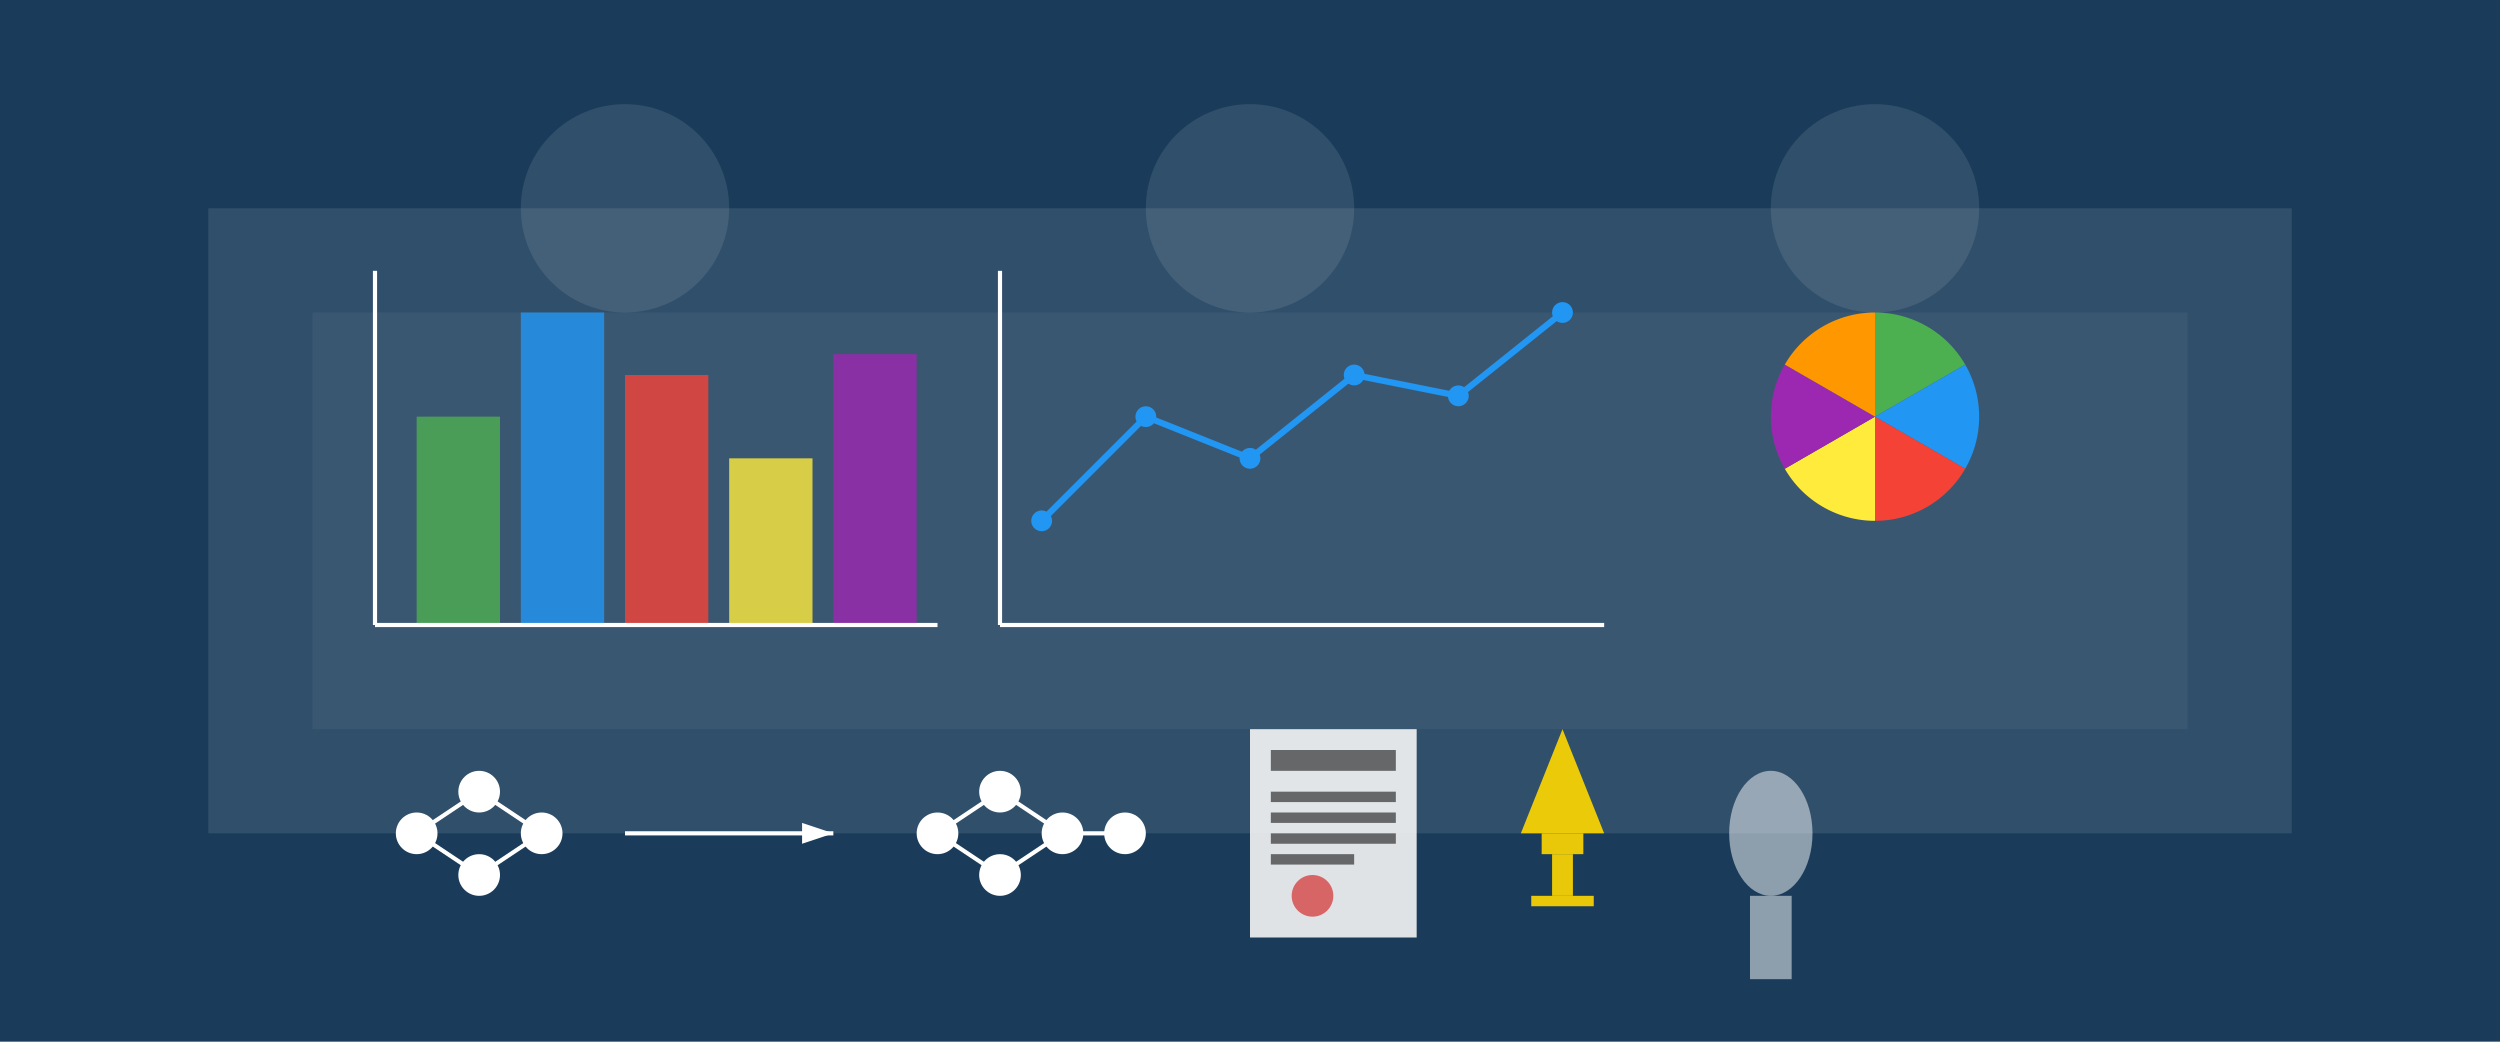 <svg xmlns="http://www.w3.org/2000/svg" width="1200" height="500" viewBox="0 0 1200 500">
  <!-- 背景 -->
  <rect width="1200" height="500" fill="#1a3c5a"/>
  
  <!-- 科研场景 -->
  <rect x="100" y="100" width="1000" height="300" fill="#ffffff" opacity="0.1"/>
  
  <!-- 科研成果展示区 -->
  <rect x="150" y="150" width="900" height="200" fill="#ffffff" opacity="0.05"/>
  
  <!-- 科研图表 -->
  <!-- 柱状图 -->
  <rect x="200" y="200" width="40" height="100" fill="#4caf50" opacity="0.8"/>
  <rect x="250" y="150" width="40" height="150" fill="#2196f3" opacity="0.8"/>
  <rect x="300" y="180" width="40" height="120" fill="#f44336" opacity="0.8"/>
  <rect x="350" y="220" width="40" height="80" fill="#ffeb3b" opacity="0.8"/>
  <rect x="400" y="170" width="40" height="130" fill="#9c27b0" opacity="0.8"/>
  
  <!-- 坐标轴 -->
  <line x1="180" y1="300" x2="450" y2="300" stroke="#ffffff" stroke-width="2"/>
  <line x1="180" y1="300" x2="180" y2="130" stroke="#ffffff" stroke-width="2"/>
  
  <!-- 折线图 -->
  <polyline points="500,250 550,200 600,220 650,180 700,190 750,150" fill="none" stroke="#2196f3" stroke-width="3"/>
  <circle cx="500" cy="250" r="5" fill="#2196f3"/>
  <circle cx="550" cy="200" r="5" fill="#2196f3"/>
  <circle cx="600" cy="220" r="5" fill="#2196f3"/>
  <circle cx="650" cy="180" r="5" fill="#2196f3"/>
  <circle cx="700" cy="190" r="5" fill="#2196f3"/>
  <circle cx="750" cy="150" r="5" fill="#2196f3"/>
  
  <!-- 坐标轴 -->
  <line x1="480" y1="300" x2="770" y2="300" stroke="#ffffff" stroke-width="2"/>
  <line x1="480" y1="300" x2="480" y2="130" stroke="#ffffff" stroke-width="2"/>
  
  <!-- 饼图 -->
  <path d="M900 200 L900 150 A50 50 0 0 1 943.3 175 Z" fill="#4caf50"/>
  <path d="M900 200 L943.3 175 A50 50 0 0 1 943.3 225 Z" fill="#2196f3"/>
  <path d="M900 200 L943.3 225 A50 50 0 0 1 900 250 Z" fill="#f44336"/>
  <path d="M900 200 L900 250 A50 50 0 0 1 856.7 225 Z" fill="#ffeb3b"/>
  <path d="M900 200 L856.7 225 A50 50 0 0 1 856.7 175 Z" fill="#9c27b0"/>
  <path d="M900 200 L856.7 175 A50 50 0 0 1 900 150 Z" fill="#ff9800"/>
  
  <!-- 分子结构 -->
  <circle cx="200" cy="400" r="10" fill="#ffffff"/>
  <circle cx="230" cy="380" r="10" fill="#ffffff"/>
  <circle cx="230" cy="420" r="10" fill="#ffffff"/>
  <circle cx="260" cy="400" r="10" fill="#ffffff"/>
  <line x1="200" y1="400" x2="230" y2="380" stroke="#ffffff" stroke-width="2"/>
  <line x1="200" y1="400" x2="230" y2="420" stroke="#ffffff" stroke-width="2"/>
  <line x1="230" y1="380" x2="260" y2="400" stroke="#ffffff" stroke-width="2"/>
  <line x1="230" y1="420" x2="260" y2="400" stroke="#ffffff" stroke-width="2"/>
  
  <!-- 化学反应箭头 -->
  <line x1="300" y1="400" x2="400" y2="400" stroke="#ffffff" stroke-width="2"/>
  <polygon points="400,400 385,395 385,405" fill="#ffffff"/>
  
  <!-- 另一个分子结构 -->
  <circle cx="450" cy="400" r="10" fill="#ffffff"/>
  <circle cx="480" cy="380" r="10" fill="#ffffff"/>
  <circle cx="480" cy="420" r="10" fill="#ffffff"/>
  <circle cx="510" cy="400" r="10" fill="#ffffff"/>
  <circle cx="540" cy="400" r="10" fill="#ffffff"/>
  <line x1="450" y1="400" x2="480" y2="380" stroke="#ffffff" stroke-width="2"/>
  <line x1="450" y1="400" x2="480" y2="420" stroke="#ffffff" stroke-width="2"/>
  <line x1="480" y1="380" x2="510" y2="400" stroke="#ffffff" stroke-width="2"/>
  <line x1="480" y1="420" x2="510" y2="400" stroke="#ffffff" stroke-width="2"/>
  <line x1="510" y1="400" x2="540" y2="400" stroke="#ffffff" stroke-width="2"/>
  
  <!-- 专利证书 -->
  <rect x="600" y="350" width="80" height="100" fill="#f5f5f5" opacity="0.9"/>
  <rect x="610" y="360" width="60" height="10" fill="#333333" opacity="0.7"/>
  <rect x="610" y="380" width="60" height="5" fill="#333333" opacity="0.7"/>
  <rect x="610" y="390" width="60" height="5" fill="#333333" opacity="0.7"/>
  <rect x="610" y="400" width="60" height="5" fill="#333333" opacity="0.7"/>
  <rect x="610" y="410" width="40" height="5" fill="#333333" opacity="0.7"/>
  <circle cx="630" cy="430" r="10" fill="#d32f2f" opacity="0.7"/>
  
  <!-- 奖杯 -->
  <polygon points="750,350 730,400 770,400" fill="#ffd700" opacity="0.9"/>
  <rect x="740" y="400" width="20" height="10" fill="#ffd700" opacity="0.9"/>
  <rect x="745" y="410" width="10" height="20" fill="#ffd700" opacity="0.9"/>
  <rect x="735" y="430" width="30" height="5" fill="#ffd700" opacity="0.9"/>
  
  <!-- 科研人员轮廓 -->
  <ellipse cx="850" cy="400" rx="20" ry="30" fill="#ffffff" opacity="0.5"/>
  <rect x="840" y="430" width="20" height="40" fill="#ffffff" opacity="0.5"/>
  
  <!-- 灯光效果 -->
  <circle cx="300" cy="100" r="50" fill="#ffffff" opacity="0.1"/>
  <circle cx="600" cy="100" r="50" fill="#ffffff" opacity="0.1"/>
  <circle cx="900" cy="100" r="50" fill="#ffffff" opacity="0.1"/>
</svg>